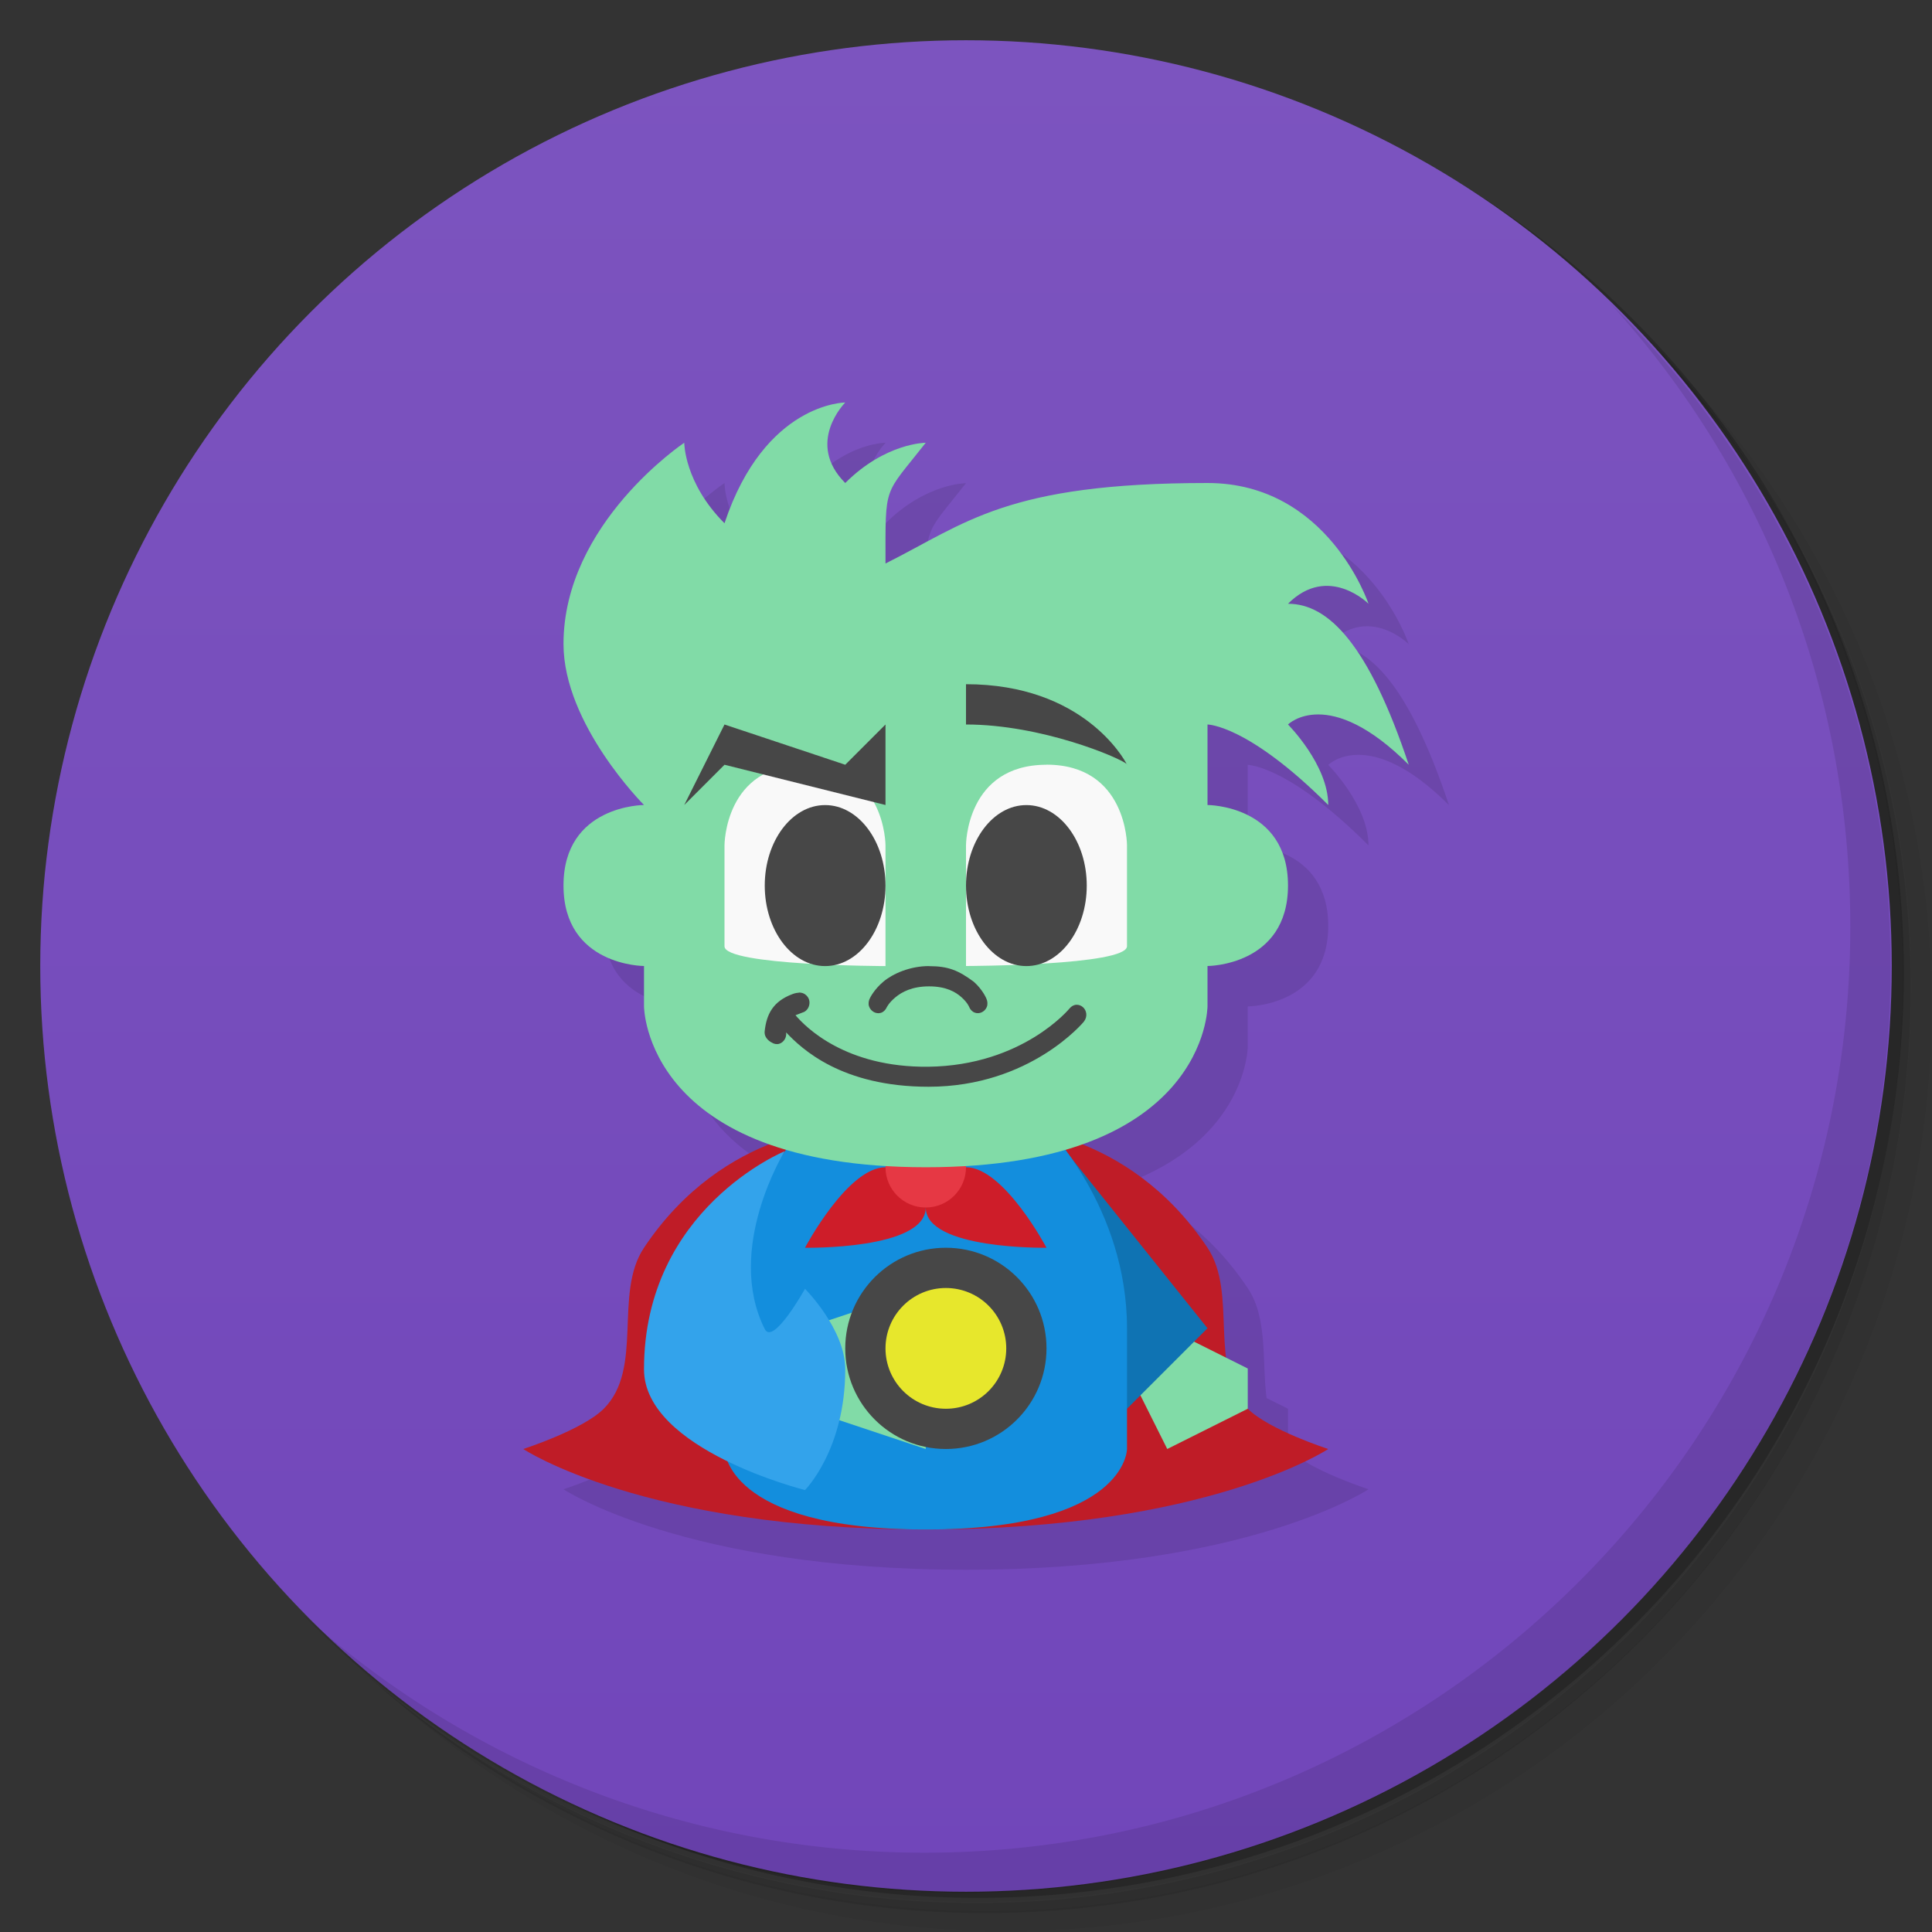 <svg version="1.1" viewBox="0 0 48 48" xmlns="http://www.w3.org/2000/svg">
 <rect x="0" y="0" width="48" height="48" fill="#333333" stroke="none"/>
 <defs>
  <linearGradient id="bg" x2="0" y1="1" y2="47" gradientUnits="userSpaceOnUse">
   <stop style="stop-color:#7c54bf" offset="0"/>
   <stop style="stop-color:#7146ba" offset="1"/>
  </linearGradient>
 </defs>
 <path d="m36.3 5c5.86 4.06 9.69 10.8 9.69 18.5 0 12.4-10.1 22.5-22.5 22.5-7.67 0-14.4-3.83-18.5-9.69 1.04 1.82 2.31 3.5 3.78 4.97 4.08 3.71 9.51 5.97 15.5 5.97 12.7 0 23-10.3 23-23 0-5.95-2.26-11.4-5.97-15.5-1.47-1.48-3.15-2.74-4.97-3.78zm4.97 3.78c3.85 4.11 6.22 9.64 6.22 15.7 0 12.7-10.3 23-23 23-6.08 0-11.6-2.36-15.7-6.22 4.16 4.14 9.88 6.72 16.2 6.72 12.7 0 23-10.3 23-23 0-6.34-2.58-12.1-6.72-16.2z" style="opacity:.05"/>
 <path d="m41.3 8.78c3.71 4.08 5.97 9.51 5.97 15.5 0 12.7-10.3 23-23 23-5.95 0-11.4-2.26-15.5-5.97 4.11 3.85 9.64 6.22 15.7 6.22 12.7 0 23-10.3 23-23 0-6.08-2.36-11.6-6.22-15.7z" style="opacity:.1"/>
 <path d="m31.2 2.38c8.62 3.15 14.8 11.4 14.8 21.1 0 12.4-10.1 22.5-22.5 22.5-9.71 0-18-6.14-21.1-14.8a23 23 0 0 0 44.9-7 23 23 0 0 0-16-21.9z" style="opacity:.2"/>
 <circle cx="24" cy="24" r="23" style="fill:url(#bg)"/>
 <path d="m22 11s-2 0-3 3c-1-1-1-2-1-2s-3 2-3 5c0 2 2 4 2 4s-2 0-2 2 2 2 2 2v1s0.011 2.33 3.13 3.43c-0.979 0.389-2.17 1.13-3.13 2.57-0.762 1.14 0 3-1 4-0.527 0.527-2 1-2 1s3 2 10 2 10-2 10-2-1.47-0.473-2-1v-1l-0.533-0.266c-0.118-0.923 0.035-1.98-0.467-2.73-0.961-1.44-2.15-2.18-3.13-2.57 3.12-1.1 3.13-3.43 3.13-3.43v-1s2 0 2-2-2-2-2-2v-2s1 0 3 2c0-1-1-2-1-2s1-1 3 1c-1-3-2-4-3-4 1-1 2 0 2 0s-1-3-4-3c-5 0-6 1-8 2 0-2-0.049-1.66 1-3 0 0-1 0-2 1-1-1 0-2 0-2z" style="opacity:.1"/>
 <path d="m40 7.53c3.71 4.08 5.97 9.51 5.97 15.5 0 12.7-10.3 23-23 23-5.95 0-11.4-2.26-15.5-5.97 4.18 4.29 10 6.97 16.5 6.97 12.7 0 23-10.3 23-23 0-6.46-2.68-12.3-6.97-16.5z" style="opacity:.1"/>
 <path d="m21 28s-3 0-5 3c-0.762 1.14 0 3-1 4-0.527 0.527-2 1-2 1s3 2 10 2 10-2 10-2-1.47-0.473-2-1c-1-1-0.238-2.86-1-4-2-3-5-3-5-3h-2z" style="fill:#bf1c27"/>
 <path d="m29 33 2 1v1l-2 1-1-2z" style="fill:#81dba7"/>
 <path d="m28 35 2-2-4-5z" style="fill:#0f73b3"/>
 <path d="m20 28s-2 2-2 5v3s0 2 5 2 5-2 5-2v-3c0-3-2-5-2-5z" style="fill:#138edd"/>
 <path d="m22 29c-0.943 0-2 2-2 2s3 0.054 3-1c0-0.579-0.529-1-1-1zm1 1c0 1.05 3 1 3 1s-1.06-2-2-2c-0.471 0-1 0.421-1 1z" style="fill:#ce1d29"/>
 <circle cx="23" cy="29" r="1" style="fill:#e63844"/>
 <path d="m23 29c-7 0-7-4-7-4v-1s-2 0-2-2 2-2 2-2-2-2-2-4c0-3 3-5 3-5s0 1 1 2c1-3 3-3 3-3s-1 1 0 2c1-1 2-1 2-1-1.05 1.34-1 1-1 3 2-1 3-2 8-2 3 0 4 3 4 3s-1-1-2 0c1 0 2 1 3 4-2-2-3-1-3-1s1 1 1 2c-2-2-3-2-3-2v2s2 0 2 2-2 2-2 2v1s0 4-7 4z" style="fill:#81dba7"/>
 <path d="m20 33 3-1v4l-3-1z" style="fill:#81dba7"/>
 <path d="m19.5 28.6s-3.5 1.42-3.5 5.42c0 2 4 3 4 3s1-1 1-3c0-1-1-2-1-2s-0.789 1.42-1 1c-1-2 0.496-4.42 0.496-4.42z" style="fill:#33a3eb"/>
 <path d="m20 19c-2 0-2 2-2 2v2.51c0 0.483 4 0.492 4 0.492v-3s0-2-2-2zm6 0c-2 0-2 2-2 2v3s4-0.009 4-0.492v-2.51s0-2-2-2z" style="fill:#f9f9f9"/>
 <circle cx="23.5" cy="33.5" r="2.5" style="fill:#474747"/>
 <circle cx="23.5" cy="33.5" r="1.5" style="fill:#e7e72c"/>
 <path d="m24 17v1c1.88 0 3.8 0.82 3.99 0.979-0.063-0.121-1.08-1.98-3.99-1.98zm-6 1-1 2 1-1 4 1v-2l-1 1-3-1zm9.99 0.982c0.001 0.003 0.01 0.018 0.01 0.018 0.003-0.004-0.001-0.01-0.01-0.018zm-7.49 1.02c-0.828 0-1.5 0.895-1.5 2s0.672 2 1.5 2 1.5-0.895 1.5-2-0.672-2-1.5-2zm5 0c-0.828 0-1.5 0.895-1.5 2s0.672 2 1.5 2 1.5-0.895 1.5-2-0.672-2-1.5-2zm-2.42 4c-0.472 0-0.899 0.19-1.13 0.385-0.231 0.193-0.331 0.4-0.334 0.406-0.035 0.063-0.047 0.144-0.025 0.209 0.022 0.067 0.07 0.115 0.121 0.143 0.051 0.027 0.112 0.038 0.176 0.018s0.122-0.081 0.148-0.15l-0.004 0.012s0.051-0.111 0.213-0.246c0.162-0.135 0.417-0.273 0.838-0.273 0.421 0 0.658 0.138 0.805 0.27 0.148 0.132 0.188 0.236 0.188 0.236 0.025 0.066 0.078 0.122 0.137 0.145 0.062 0.024 0.123 0.018 0.176-0.006 0.052-0.024 0.1-0.067 0.127-0.131 0.026-0.063 0.021-0.145-0.01-0.211-0.003-0.008-0.091-0.22-0.311-0.416-0.384-0.286-0.639-0.389-1.11-0.389zm-3.23 0.662c-0.048 5.38e-4 -0.103 0.012-0.164 0.035-0.485 0.183-0.643 0.503-0.688 0.924-0.019 0.183 0.168 0.275 0.168 0.275h0.002c0.056 0.039 0.129 0.053 0.189 0.035 0.061-0.018 0.107-0.059 0.137-0.107s0.046-0.11 0.037-0.176c0.382 0.402 1.37 1.35 3.54 1.35 2.53-4.07e-4 3.86-1.62 3.86-1.62v-0.002c0.044-0.054 0.065-0.129 0.057-0.195-0.008-0.066-0.038-0.12-0.08-0.158-0.042-0.038-0.099-0.064-0.162-0.062-0.063 0.001-0.128 0.036-0.172 0.09 0 0-1.16 1.42-3.51 1.45-2.06 0.021-3.05-0.986-3.3-1.28l0.219-0.084c0.056-0.031 0.094-0.082 0.113-0.137 0.019-0.055 0.023-0.117 0-0.18-0.023-0.062-0.077-0.118-0.141-0.143-0.003-0.001-0.005-0.003-0.008-0.004 0 0-0.045-0.016-0.105-0.016z" style="fill:#474747"/>
</svg>

